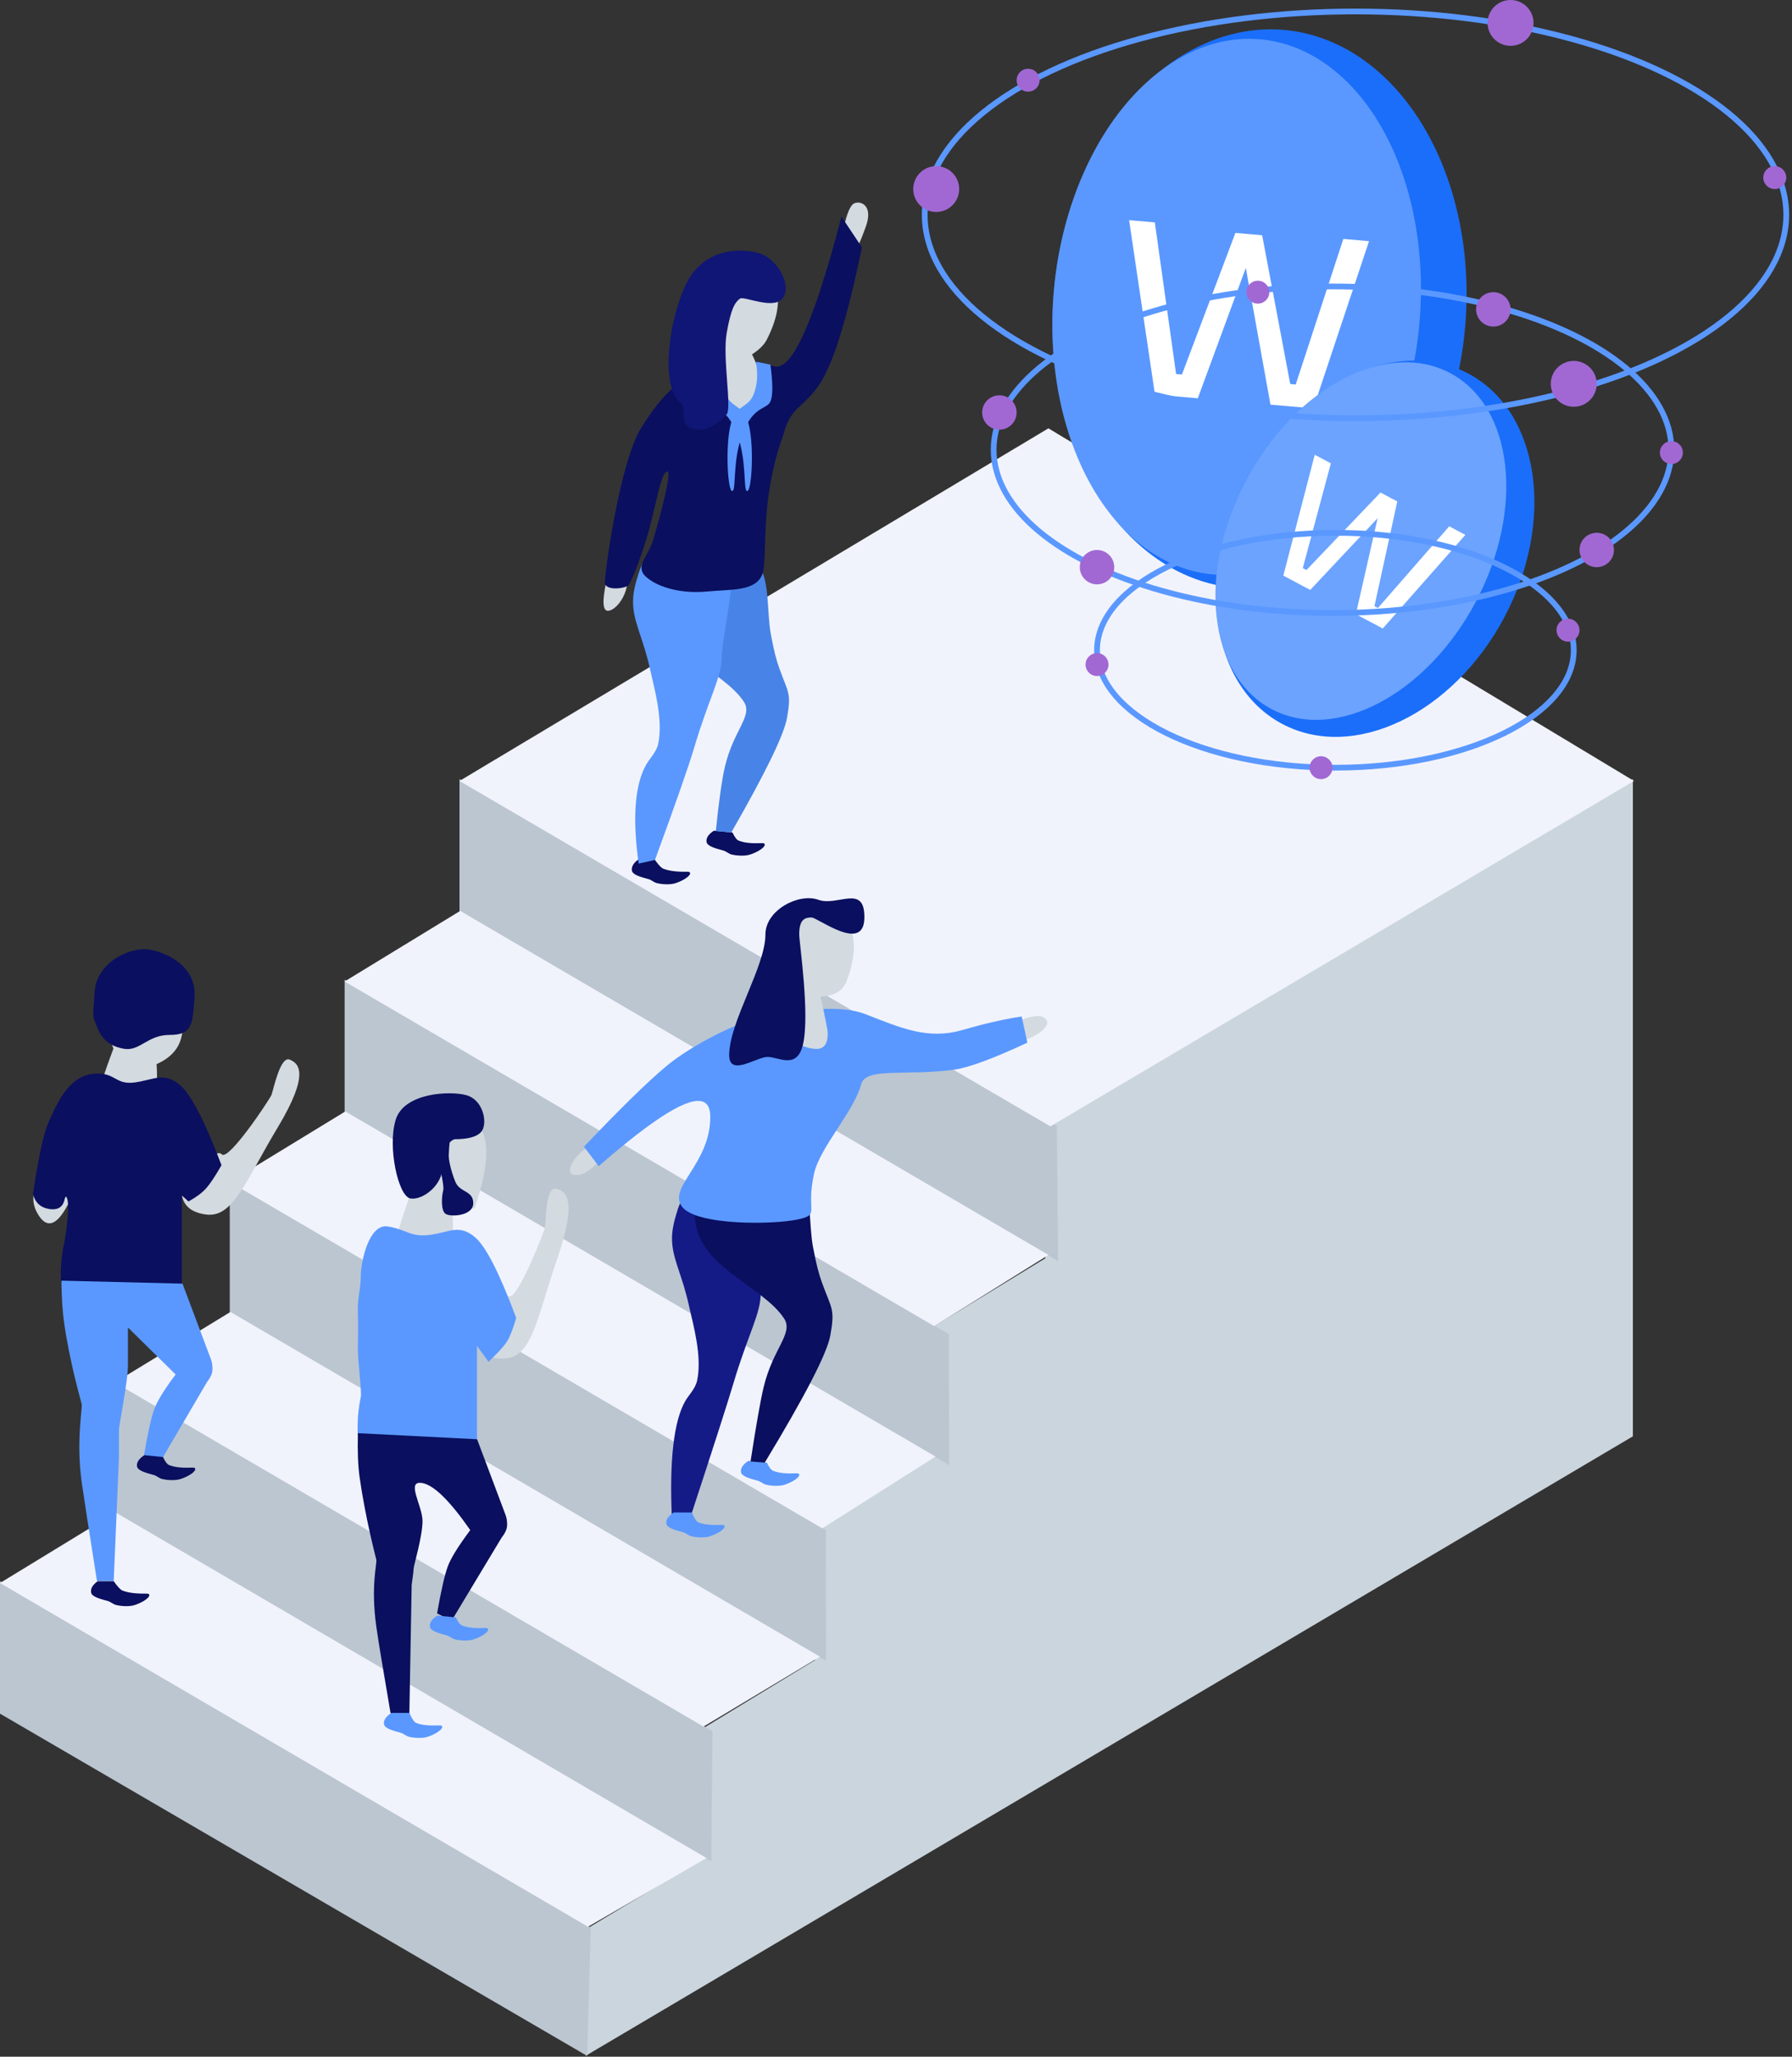 <?xml version="1.0" encoding="UTF-8"?>
<svg width="312px" height="358px" viewBox="0 0 312 358" version="1.1" xmlns="http://www.w3.org/2000/svg" xmlns:xlink="http://www.w3.org/1999/xlink">
    <rect x="0" y="0" width="312" height="358" fill="#333333" stroke="none"/>
    <!-- Generator: Sketch 48.2 (47327) - http://www.bohemiancoding.com/sketch -->
    <title>Decentralized and fair by default</title>
    <desc>Created with Sketch.</desc>
    <defs></defs>
    <g id="WEB-DESIGN-WITNET/new-header-sec-v." stroke="none" stroke-width="1" fill="none" fill-rule="evenodd" transform="translate(-849, -2097)">
        <g id="//BODY" transform="translate(-575, 851)">
            <g id="section1" transform="translate(719, 0)">
                <g id="Group-11" transform="translate(705, 1246)">
                    <g>
                        <g id="Group-6" transform="translate(0, 73.794)">
                            <polygon id="Path-3" fill="#CBD5DD" points="102 284.031 102 262.035 121.88 250.059 121.88 227.366 141.926 215.16 141.926 192.406 161.876 180.078 161.876 157.496 181.993 145.23 181.993 122.515 284.299 61.828 284.299 176.216"></polygon>
                            <path d="M0,201.439 C0,201.439 0,209.124 0,224.493 L102.235,284.07 L102.856,261.763 C34.285,221.547 0,201.439 0,201.439 Z" id="Fill-16" fill="#BCC6D0"></path>
                            <path d="M40,131.633 C40,131.633 40,139.318 40,154.688 L143.834,215.312 L143.799,192.51 C74.6,151.926 40,131.633 40,131.633 Z" id="Fill-16-Copy-2" fill="#BCC6D0"></path>
                            <path d="M20,166.536 C20,166.536 20,174.221 20,189.591 L123.844,250.221 L124.042,227.555 C54.681,186.876 20,166.536 20,166.536 Z" id="Fill-16-Copy" fill="#BCC6D0"></path>
                            <path d="M60,96.731 C60,96.731 60,104.415 60,119.785 L165.249,181.236 L165.215,158.438 C95.072,117.3 60,96.731 60,96.731 Z" id="Fill-16-Copy-3" fill="#BCC6D0"></path>
                            <path d="M80,61.828 C80,61.828 80,69.513 80,84.882 L184.231,145.738 L184,122.16 C114.667,81.938 80,61.828 80,61.828 Z" id="Fill-16-Copy-4" fill="#BCC6D0"></path>
                            <polygon id="Fill-14" fill="#F1F3FC" points="0 201.755 20.122 189.472 123.008 249.625 102.376 261.585"></polygon>
                            <polygon id="Fill-14-Copy-2" fill="#F1F3FC" points="40 131.95 60.122 119.667 162.876 179.742 143.161 192.239"></polygon>
                            <polygon id="Fill-14-Copy" fill="#F1F3FC" points="20 166.852 40.122 154.569 142.762 214.578 122.482 226.744"></polygon>
                            <polygon id="Fill-14-Copy-3" fill="#F1F3FC" points="60 97.047 80.122 84.764 182.547 144.647 162.663 157.044"></polygon>
                            <polygon id="Fill-14-Copy-4" fill="#F1F3FC" points="80 62.144 182.535 0.764 284.49 62.144 182.875 122.266"></polygon>
                        </g>
                        <g id="Group-10" transform="translate(159, 0)">
                            <g id="coin" transform="translate(60.223, 53.877) scale(-1, 1) rotate(-5) translate(-60.223, -53.877) translate(24.223, 5.013)">
                                <ellipse id="Oval" fill="#1B6EF9" cx="35.943" cy="48.746" rx="35.943" ry="48.746"></ellipse>
                                <ellipse id="Oval" fill="#5A98FF" cx="39.937" cy="48.746" rx="31.95" ry="46.757"></ellipse>
                                <polygon id="Fill-10" fill="#FFFFFF" points="17.972 35.343 22.465 35.343 28.515 61.308 29.474 61.308 36.602 35.94 41.275 35.94 48.404 61.308 49.422 61.308 55.413 35.343 59.906 35.343 52.778 65.188 45.289 65.188 38.939 41.849 32.589 65.188 25.101 65.188"></polygon>
                            </g>
                            <g id="coin" transform="translate(80.223, 95.822) scale(-1, 1) rotate(-28) translate(-80.223, -95.822) translate(54.723, 60.92)">
                                <ellipse id="Oval" fill="#1B6EF9" cx="25.46" cy="34.529" rx="25.46" ry="34.529"></ellipse>
                                <ellipse id="Oval" fill="#6BA3FF" cx="28.289" cy="34.529" rx="22.631" ry="33.119"></ellipse>
                                <polygon id="Fill-10" fill="#FFFFFF" points="12.73 25.035 15.913 25.035 20.198 43.427 20.878 43.427 25.927 25.458 29.237 25.458 34.287 43.427 35.008 43.427 39.251 25.035 42.433 25.035 37.384 46.175 32.08 46.175 27.582 29.643 23.084 46.175 17.78 46.175"></polygon>
                            </g>
                            <g id="Group-9">
                                <ellipse id="Oval-7-Copy" stroke="#5A98FF" transform="translate(73, 78.282) scale(-1, 1) translate(-73, -78.282) " cx="73" cy="78.282" rx="59" ry="28.421"></ellipse>
                                <ellipse id="Oval-7" stroke="#5A98FF" transform="translate(73.5, 113.185) scale(-1, 1) translate(-73.5, -113.185) " cx="73.5" cy="113.185" rx="41.5" ry="20.443"></ellipse>
                                <ellipse id="Oval-7-Copy-2" stroke="#5A98FF" transform="translate(77, 37.396) scale(-1, 1) translate(-77, -37.396) " cx="77" cy="37.396" rx="75" ry="35.401"></ellipse>
                                <ellipse id="Oval-8" fill="#A168D3" transform="translate(4, 32.908) scale(-1, 1) translate(-4, -32.908) " cx="4" cy="32.908" rx="4" ry="3.989"></ellipse>
                                <ellipse id="Oval-8-Copy" fill="#A168D3" transform="translate(104, 3.989) scale(-1, 1) translate(-104, -3.989) " cx="104" cy="3.989" rx="4" ry="3.989"></ellipse>
                                <ellipse id="Oval-8-Copy-2" fill="#A168D3" transform="translate(115, 66.814) scale(-1, 1) translate(-115, -66.814) " cx="115" cy="66.814" rx="4" ry="3.989"></ellipse>
                                <ellipse id="Oval-8-Copy-3" fill="#A168D3" transform="translate(15, 71.8) scale(-1, 1) translate(-15, -71.8) " cx="15" cy="71.8" rx="3" ry="2.992"></ellipse>
                                <ellipse id="Oval-8-Copy-4" fill="#A168D3" transform="translate(32, 98.725) scale(-1, 1) translate(-32, -98.725) " cx="32" cy="98.725" rx="3" ry="2.992"></ellipse>
                                <ellipse id="Oval-8-Copy-5" fill="#A168D3" transform="translate(119, 95.733) scale(-1, 1) translate(-119, -95.733) " cx="119" cy="95.733" rx="3" ry="2.992"></ellipse>
                                <ellipse id="Oval-8-Copy-6" fill="#A168D3" transform="translate(101, 53.85) scale(-1, 1) translate(-101, -53.85) " cx="101" cy="53.85" rx="3" ry="2.992"></ellipse>
                                <ellipse id="Oval-8-Copy-7" fill="#A168D3" transform="translate(114, 109.694) scale(-1, 1) translate(-114, -109.694) " cx="114" cy="109.694" rx="2" ry="1.994"></ellipse>
                                <ellipse id="Oval-8-Copy-8" fill="#A168D3" transform="translate(71, 133.628) scale(-1, 1) translate(-71, -133.628) " cx="71" cy="133.628" rx="2" ry="1.994"></ellipse>
                                <ellipse id="Oval-8-Copy-9" fill="#A168D3" transform="translate(32, 115.678) scale(-1, 1) translate(-32, -115.678) " cx="32" cy="115.678" rx="2" ry="1.994"></ellipse>
                                <ellipse id="Oval-8-Copy-10" fill="#A168D3" transform="translate(20, 13.961) scale(-1, 1) translate(-20, -13.961) " cx="20" cy="13.961" rx="2" ry="1.994"></ellipse>
                                <ellipse id="Oval-8-Copy-11" fill="#A168D3" transform="translate(150, 30.914) scale(-1, 1) translate(-150, -30.914) " cx="150" cy="30.914" rx="2" ry="1.994"></ellipse>
                                <ellipse id="Oval-8-Copy-12" fill="#A168D3" transform="translate(132, 78.781) scale(-1, 1) translate(-132, -78.781) " cx="132" cy="78.781" rx="2" ry="1.994"></ellipse>
                                <ellipse id="Oval-8-Copy-13" fill="#A168D3" transform="translate(60, 50.858) scale(-1, 1) translate(-60, -50.858) " cx="60" cy="50.858" rx="2" ry="1.994"></ellipse>
                            </g>
                        </g>
                        <g id="Group-5" transform="translate(81.5, 246.314) scale(-1, 1) translate(-81.5, -246.314) translate(62, 189.472)">
                            <g id="Group-8">
                                <g id="Group-7">
                                    <g id="Group-26">
                                        <path d="M18.35,20.803 C14.434,9.321 16.216,3.889 23.697,4.506 C31.179,5.124 33.181,9.88 29.705,18.774 C31.226,23.202 31.95,25.599 31.877,25.965 C30.498,32.87 23.86,27.3 23.119,27.3 C22.285,27.3 21.983,25.434 22.212,21.7 L18.35,20.803 Z" id="Path-23" fill="#D3DAE0"></path>
                                        <path d="M5.121,27.846 C5.121,38.833 3.67,45.389 7.962,47.296 C10.823,48.568 12.876,47.856 14.121,45.161 C13.11,39.294 12.065,36.529 10.986,36.865 C9.367,37.37 8.783,24.312 8.924,23.461 C9.065,22.61 11.107,16.817 9.367,16.546 C7.628,16.276 5.121,16.859 5.121,27.846 Z" id="Path-27" fill="#D3DAE0" transform="translate(9.503, 32.204) rotate(-19) translate(-9.503, -32.204) "></path>
                                        <g id="Group-25" transform="translate(27.62, 14.152) scale(-1, 1) rotate(42) translate(-27.62, -14.152) translate(26.62, 12.158)" fill="#D3DAE0">
                                            <path d="M0.989,0.526 C1.76,0.311 2.059,0.469 1.888,1 C1.716,1.531 1.101,2.434 0.041,3.711" id="Path-28"></path>
                                        </g>
                                        <path d="M17.955,44.795 L17.955,61.254 L38.693,60.493 C38.828,58.185 38.656,55.908 38.177,53.661 C38.002,52.842 38.693,47.26 38.693,45.611 C38.693,44.091 38.602,41.691 38.693,38.983 C38.784,36.275 38.177,34.972 38.177,32.553 C38.177,30.135 36.756,23.524 33.531,24.005 C30.306,24.486 29.567,25.918 26.143,25.475 C22.719,25.031 21.075,23.525 18.268,25.912 C16.397,27.504 14.017,32.177 11.128,39.932 C11.683,41.855 12.215,43.219 12.722,44.023 C13.229,44.827 14.304,46.009 15.946,47.569 L17.955,44.795 Z" id="Path-26" fill="#5A98FF"></path>
                                        <path d="M21.724,8.819 C22.391,8.816 24.062,10.273 23.972,13.562 C23.883,16.852 27.458,19.499 29.553,19.138 C31.649,18.777 33.562,10.197 32.108,5.442 C30.655,0.687 22.552,0.369 19.77,1.171 C16.989,1.973 16.177,5.58 16.989,7.199 C17.801,8.818 21.058,8.822 21.724,8.819 Z" id="Path-30" fill="#0A0F5F"></path>
                                        <path d="M21.726,16.228 C20.953,18.151 18.603,17.716 18.603,19.962 C18.603,22.207 22.59,22.403 23.429,21.815 C24.269,21.227 24.111,18.794 23.841,17.781 C23.571,16.767 24.753,12.338 25.075,11.557 C25.397,10.775 26.84,10.474 26.545,9.51 C26.25,8.546 24.829,6.989 24.388,6.957 C24.093,6.935 23.514,7.448 22.65,8.496 C22.778,9.941 22.851,10.961 22.869,11.557 C22.896,12.449 22.499,14.305 21.726,16.228 Z" id="Path-31" fill="#0A0F5F"></path>
                                    </g>
                                </g>
                                <path d="M38.689,59.995 C38.766,63.159 38.668,65.704 38.395,67.63 C37.386,74.739 35.654,81.273 35.486,82.006 C35.324,82.714 36.478,86.505 35.486,93.641 C35.185,95.81 34.354,100.852 32.994,108.767 L29.727,108.767 L29.325,86.404 C29.105,84.893 28.995,83.963 28.995,83.613 C28.995,83.087 27.434,77.967 27.434,75.288 C27.434,72.609 30.454,68.111 27.434,68.684 C25.42,69.066 22.651,71.793 19.126,76.865 C21.23,79.681 22.543,81.812 23.066,83.259 C23.588,84.706 24.201,87.408 24.905,91.365 L22.369,92.626 L13.651,78.152 C13.022,77.368 12.707,76.631 12.707,75.942 C12.707,75.253 12.803,74.668 12.994,74.189 L17.934,61.05 L38.689,59.995 Z" id="Path-4" fill="#0A0F5F"></path>
                                <path d="M24.867,91.744 C25.815,92.362 26.241,93.008 26.146,93.682 C26.034,94.47 24.525,94.831 23.169,95.21 C22.787,95.317 22.315,95.73 21.838,95.874 C21.432,95.996 19.658,96.285 18.486,95.874 C16.146,95.053 15.434,93.905 16.451,93.905 C17.198,93.905 19.08,94.056 20.534,93.481 C20.884,93.342 21.248,92.87 21.626,92.063 L24.867,91.744 Z" id="Path-5" fill="#5A98FF"></path>
                                <path d="M32.867,108.697 C33.815,109.315 34.241,109.961 34.146,110.634 C34.034,111.423 32.525,111.784 31.169,112.163 C30.787,112.269 30.315,112.683 29.838,112.827 C29.432,112.949 27.658,113.238 26.486,112.827 C24.146,112.005 23.434,110.858 24.451,110.858 C25.198,110.858 27.08,111.008 28.534,110.434 C28.884,110.295 29.277,109.716 29.713,108.697 L32.867,108.697 Z" id="Path-5-Copy" fill="#5A98FF"></path>
                            </g>
                        </g>
                        <g id="Group-5-Copy" transform="translate(30, 222.381) scale(-1, 1) translate(-30, -222.381) translate(0, 164.542)">
                            <g id="Group-7">
                                <g id="Group-26">
                                    <path d="M28.496,16.292 C27.68,13.427 26.396,1.725 35.872,2.703 C42.189,3.356 43.651,8.451 40.256,17.989 C41.783,22.076 42.509,24.288 42.436,24.626 C41.052,30.999 34.389,25.858 33.646,25.858 C32.809,25.858 32.505,24.136 32.736,20.69 C30.454,19.669 29.041,18.203 28.496,16.292 Z" id="Path-23" fill="#D3DAE0"></path>
                                    <g id="Group-25" transform="translate(30.219, 34.53) scale(-1, 1) rotate(42) translate(-30.219, -34.53) translate(14.219, 8.603)" fill="#D3DAE0">
                                        <path d="M2.103,32.798 C2.103,43.734 1.215,48.652 5.563,50.551 C8.463,51.818 9.578,50.368 8.908,46.202 C9.427,42.916 9.139,41.44 8.046,41.775 C6.405,42.278 5.813,29.28 5.956,28.433 C6.099,27.586 8.168,21.819 6.405,21.55 C4.643,21.281 2.103,21.862 2.103,32.798 Z" id="Path-27" transform="translate(5.593, 36.249) rotate(-5) translate(-5.593, -36.249) "></path>
                                        <path d="M19.953,12.219 C19.953,23.155 18.482,29.68 22.831,31.579 C25.73,32.845 27.811,32.137 29.073,29.453 C28.048,23.613 26.989,20.861 25.896,21.196 C24.256,21.698 23.664,8.701 23.806,7.854 C23.949,7.007 26.018,1.24 24.256,0.971 C22.493,0.702 19.953,1.283 19.953,12.219 Z" id="Path-27-Copy" transform="translate(24.393, 16.557) scale(-1, 1) rotate(11) translate(-24.393, -16.557) "></path>
                                    </g>
                                    <path d="M28.354,43.54 L28.354,59.501 L49.369,58.744 C49.506,56.447 49.332,54.181 48.846,51.944 C48.669,51.128 47.673,45.151 48.404,43.863 C48.549,43.608 48.696,43.85 48.846,44.589 C49.236,45.717 50.146,46.147 51.575,45.88 C53.004,45.613 53.898,44.745 54.257,43.277 C53.305,36.897 52.411,32.764 51.575,30.879 C50.32,28.05 48.284,23.05 44.138,22.425 C39.991,21.799 40.121,24.329 36.652,23.887 C33.182,23.446 31.516,21.946 28.672,24.323 C26.776,25.907 24.364,30.559 21.437,38.278 C22.541,40.213 23.445,41.567 24.15,42.342 C24.855,43.116 25.865,43.865 27.181,44.589 L28.354,43.54 Z" id="Path-26" fill="#0A0F5F"></path>
                                    <path d="M49.308,58.376 C49.275,61.278 49.122,63.692 48.849,65.618 C47.84,72.727 45.946,79.116 45.779,79.849 C45.617,80.557 46.77,86.294 45.779,93.429 C45.477,95.598 44.591,101.332 43.12,110.631 L40.202,110.631 L39.288,89.209 C39.288,86.243 39.288,84.585 39.288,84.235 C39.288,83.71 37.726,75.811 37.726,73.131 C37.726,71.345 37.726,69.144 37.726,66.528 L29.418,74.709 C31.388,77.313 32.634,79.338 33.156,80.786 C33.679,82.233 34.271,84.899 34.932,88.786 L31.876,89.524 L23.943,75.995 C23.314,75.211 23,74.474 23,73.785 C23,73.096 23.096,72.512 23.287,72.033 L28.226,58.894 L49.308,58.376 Z" id="Path-4" fill="#5A98FF"></path>
                                    <path d="M34.867,88.753 C35.815,89.371 36.241,90.017 36.146,90.69 C36.034,91.478 34.525,91.839 33.169,92.218 C32.787,92.325 32.315,92.738 31.838,92.882 C31.432,93.005 29.658,93.294 28.486,92.882 C26.146,92.061 25.434,90.914 26.451,90.914 C27.198,90.914 29.08,91.064 30.534,90.489 C30.884,90.351 31.248,89.878 31.626,89.071 L34.867,88.753 Z" id="Path-5" fill="#0A0F5F"></path>
                                    <path d="M42.996,110.692 C43.858,111.31 44.241,111.955 44.146,112.629 C44.034,113.417 42.525,113.778 41.169,114.157 C40.787,114.264 40.315,114.677 39.838,114.821 C39.432,114.943 37.658,115.233 36.486,114.821 C34.146,114 33.434,112.852 34.451,112.852 C35.198,112.852 37.224,112.895 38.678,112.321 C39.028,112.182 39.535,111.639 40.197,110.692 L42.996,110.692 Z" id="Path-5-Copy" fill="#0A0F5F"></path>
                                    <path d="M30.499,15.603 C34.345,15.603 35.658,18.525 38.473,18.007 C41.288,17.49 42.435,15.975 43.13,14.119 C43.826,12.263 43.911,13.266 43.521,8.058 C43.13,2.85 37.243,0.215 34.015,0.745 C30.786,1.274 25.82,3.772 26.126,8.888 C26.433,14.004 26.653,15.603 30.499,15.603 Z" id="Path-30" fill="#0A0F5F"></path>
                                </g>
                            </g>
                        </g>
                        <g id="Group-44" transform="translate(105, 34.903)">
                            <path d="M41.846,5.039 C42.399,2.341 43.024,0.826 43.723,0.495 C44.771,-0.001 47.091,0.759 45.762,4.505 C44.877,7.003 44.197,8.452 43.723,8.853 L41.846,5.039 Z" id="Path-2" fill="#D3DAE0"></path>
                            <path d="M26.867,109.694 C27.815,110.312 28.241,110.958 28.146,111.632 C28.034,112.42 26.525,112.781 25.169,113.16 C24.787,113.267 24.315,113.68 23.838,113.824 C23.432,113.946 21.658,114.235 20.486,113.824 C18.146,113.003 17.434,111.855 18.451,111.855 C19.198,111.855 21.08,112.006 22.534,111.431 C22.884,111.292 23.248,110.82 23.626,110.013 L26.867,109.694 Z" id="Path-5" fill="#0A0F5F" transform="translate(23.079, 111.866) scale(-1, 1) translate(-23.079, -111.866) "></path>
                            <path d="M13.996,114.681 C14.858,115.299 15.241,115.944 15.146,116.618 C15.034,117.406 13.525,117.767 12.169,118.146 C11.787,118.253 11.315,118.666 10.838,118.81 C10.432,118.932 8.658,119.222 7.486,118.81 C5.146,117.989 4.434,116.841 5.451,116.841 C6.198,116.841 8.224,116.884 9.678,116.309 C10.028,116.171 10.535,115.628 11.197,114.681 L13.996,114.681 Z" id="Path-5-Copy" fill="#0A0F5F" transform="translate(10.08, 116.852) scale(-1, 1) translate(-10.08, -116.852) "></path>
                            <path d="M14.475,60.298 C11.495,60.888 10.078,61.95 10.078,70.301 C10.078,78.652 21.001,81.805 24.526,87.279 C26.103,89.728 22.709,92.164 21.2,98.604 C20.697,100.754 20.172,104.474 19.626,109.766 L22.337,109.975 C28.282,99.617 31.513,92.972 32.029,90.04 C32.803,85.643 32.233,85.743 30.706,81.482 C30.096,79.781 29.773,78.448 29.225,75.577 C28.512,71.841 29.015,66.336 27.221,63.643 C24.047,58.88 17.455,59.708 14.475,60.298 Z" id="Path-100" fill="#4884E7"></path>
                            <path d="M6.191,64.881 C4.91,68.875 4.878,70.823 6.191,74.79 C7.011,77.267 7.567,78.836 8.203,81.696 C8.933,84.984 10.489,90.365 9.592,94.59 C9.292,96.001 8.097,97.146 7.505,98.194 C5.526,101.698 5.088,107.44 6.191,115.418 L9.037,114.781 C12.663,104.874 14.936,98.368 15.856,95.263 C18.498,86.348 20.673,83.032 20.673,79.294 C20.673,75.556 25.308,57.255 20.05,58.805 C14.792,60.355 8.643,57.241 6.191,64.881 Z" id="Path-102" fill="#5A98FF"></path>
                            <path d="M0.553,66.348 C-0.165,69.725 -0.07,71.413 0.836,71.413 C2.196,71.413 4.301,68.691 4.205,66.086 C4.141,64.348 2.923,64.436 0.553,66.348 Z" id="Path-9" fill="#D3DAE0"></path>
                            <path d="M20.379,28.471 C14.484,29.497 10.34,33.54 6.595,39.644 C2.85,45.748 0.33,64.746 0.302,66.405 C0.273,68.095 3.988,67.501 4.423,66.953 C4.858,66.405 6.265,63.108 7.559,58.847 C9.072,53.86 9.868,48.228 10.899,47.309 C11.909,46.409 11.405,49.75 8.8,58.847 C7.884,62.047 5.381,63.713 7.559,65.575 C9.736,67.437 13.784,68.467 18.097,68.058 C22.409,67.65 26.544,68.058 27.73,65.061 C28.394,63.383 27.948,57.65 28.776,51.567 C29.428,46.781 30.491,43.181 31.219,41.312 C31.601,40.33 31.808,38.064 34.04,36.002 C36.272,33.94 37.65,32.635 39.315,28.88 C41.161,24.716 43.076,17.804 45.059,8.144 L41.507,2.811 C36.786,20.961 32.901,29.651 29.85,28.88 C25.275,27.725 26.275,27.445 20.379,28.471 Z" id="Path-29" fill="#0A0F5F"></path>
                            <path d="M20.772,25.693 C16.22,14.957 17.151,9.833 23.565,10.32 C29.301,10.756 32.88,15.744 28.498,24.227 C28.028,25.136 27.173,25.984 25.934,26.771 C26.629,28.246 27.04,29.258 27.166,29.807 C27.88,32.901 26.354,36.409 23.052,36.786 C19.851,37.152 17.875,32.273 18.831,28.968 C19.027,28.293 19.674,27.201 20.772,25.693 Z" id="Path-23" fill="#D3DAE0"></path>
                            <path d="M21.005,28.359 C20.581,30.344 20.712,32.162 21.399,33.814 C22.429,36.292 24.579,35.412 25.439,39.306 C26.299,43.199 25.864,50.57 25.098,50.57 C24.333,50.57 25.132,45.144 23.229,40.409 C21.326,35.673 19.103,36.429 18.442,34.979 C18.001,34.012 18.001,31.975 18.442,28.868 L21.005,28.359 Z" id="Path-33" fill="#5A98FF"></path>
                            <path d="M24.535,28.042 C24.128,30.238 24.268,32.162 24.954,33.814 C25.984,36.292 28.135,35.412 28.995,39.306 C29.854,43.199 29.42,50.57 28.654,50.57 C27.888,50.57 28.687,45.144 26.784,40.409 C24.882,35.673 22.658,36.429 21.997,34.979 C21.557,34.012 21.557,31.874 21.997,28.564 L24.535,28.042 Z" id="Path-33-Copy" fill="#5A98FF" transform="translate(25.567, 39.306) scale(-1, 1) translate(-25.567, -39.306) "></path>
                            <path d="M23.838,17.074 C22.944,17.743 22.271,18.795 21.518,23.091 C20.765,27.387 22.459,36.114 21.518,37.225 C20.14,38.852 17.615,40.579 15.238,39.632 C13.316,38.866 14.552,36.042 13.603,35.343 C9.96,32.657 11.274,21.242 14.399,14.65 C17.525,8.058 24.212,8.305 27.15,9.161 C30.088,10.018 32.763,14.234 31.441,16.761 C30.118,19.288 24.531,16.557 23.838,17.074 Z" id="Path-30" fill="#101675"></path>
                        </g>
                        <g id="Group-27" transform="translate(99, 151.578)">
                            <path d="M78.569,26.036 C81.148,25.041 82.705,25.041 83.238,26.036 C84.038,27.528 79.732,29.632 78.911,29.504 C78.364,29.419 78.25,28.263 78.569,26.036 Z" id="Path-8" fill="#D3DAE0"></path>
                            <path d="M3.157,48.339 C1.482,48.969 -0.96,52.577 0.94,52.927 C2.207,53.16 3.66,52.36 5.3,50.528 C4.988,48.649 4.274,47.92 3.157,48.339 Z" id="Path-7" fill="#D3DAE0"></path>
                            <path d="M18.973,59.022 C17.692,63.016 17.66,64.964 18.973,68.931 C19.793,71.407 20.348,72.976 20.984,75.837 C21.715,79.124 23.27,84.506 22.373,88.73 C22.074,90.142 20.879,91.287 20.287,92.335 C18.308,95.839 17.537,102.577 17.973,112.551 L21.373,112.003 C25.296,100.042 27.717,92.508 28.637,89.403 C31.279,80.489 33.455,77.173 33.455,73.435 C33.455,69.696 38.089,51.396 32.832,52.946 C27.574,54.495 21.424,51.382 18.973,59.022 Z" id="Path-102" fill="#141B87"></path>
                            <path d="M38.867,102.714 C39.815,103.332 40.241,103.978 40.146,104.651 C40.034,105.439 38.525,105.8 37.169,106.179 C36.787,106.286 36.315,106.699 35.838,106.843 C35.432,106.966 33.658,107.255 32.486,106.843 C30.146,106.022 29.434,104.875 30.451,104.875 C31.198,104.875 33.08,105.025 34.534,104.45 C34.884,104.312 35.248,103.839 35.626,103.033 L38.867,102.714 Z" id="Path-5" fill="#5A98FF" transform="translate(35.079, 104.885) scale(-1, 1) translate(-35.079, -104.885) "></path>
                            <path d="M25.867,111.689 C26.815,112.307 27.241,112.953 27.146,113.626 C27.034,114.414 25.525,114.775 24.169,115.154 C23.787,115.261 23.315,115.674 22.838,115.818 C22.432,115.941 20.658,116.23 19.486,115.818 C17.146,114.997 16.434,113.85 17.451,113.85 C18.198,113.85 20.08,114 21.534,113.425 C21.884,113.287 22.277,112.708 22.713,111.689 L25.867,111.689 Z" id="Path-5-Copy" fill="#5A98FF" transform="translate(22.079, 113.86) scale(-1, 1) translate(-22.079, -113.86) "></path>
                            <path d="M26.722,49.349 C23.522,49.974 22,51.099 22,59.944 C22,68.788 33.73,72.128 37.515,77.926 C39.208,80.519 35.564,83.1 33.944,89.921 C33.403,92.198 32.646,96.495 31.674,102.812 L34.143,103.021 C41.208,91.346 45.017,83.956 45.571,80.851 C46.402,76.193 45.79,76.299 44.15,71.786 C43.496,69.984 43.149,68.573 42.56,65.532 C41.795,61.575 42.335,55.744 40.408,52.892 C37.001,47.847 29.922,48.724 26.722,49.349 Z" id="Path-100" fill="#0A0F5F"></path>
                            <path d="M2.67,48.027 C8.937,41.436 13.694,36.78 16.943,34.062 C21.816,29.984 29.85,26.323 32.058,25.986 C34.265,25.649 45.359,22.485 51.722,24.969 C58.085,27.454 62.632,29.43 68.585,27.708 C72.554,26.56 75.987,25.778 78.885,25.362 L79.87,29.912 C73.884,32.705 69.636,34.272 67.125,34.613 C58.591,35.774 51.722,34.115 50.928,37.184 C49.747,41.745 43.762,48.154 42.756,52.615 C41.214,59.45 43.949,59.803 39.861,60.694 C35.774,61.585 22.229,61.808 19.724,58.439 C17.22,55.07 24.716,51.003 24.665,42.756 C24.631,37.257 18.155,40.141 5.236,51.407 L2.67,48.027 Z" id="Path-90" fill="#5A98FF"></path>
                            <g id="Group-28" transform="translate(39.917, 19.835) rotate(19) translate(-39.917, -19.835) translate(31.417, 2.384)">
                                <path d="M16.281,14.452 C16.116,16.077 14.989,17.301 12.902,18.124 C14.898,21.372 15.975,23.222 16.136,23.672 C16.376,24.348 17.03,26.215 15.35,26.9 C13.036,27.844 6.989,26.921 5.742,24.087 C5.628,23.828 5.959,21.83 6.735,18.095 C2.134,10.13 2.575,5.411 8.06,3.938 C16.287,1.729 16.529,12.014 16.281,14.452 Z" id="Path-23" fill="#D3DAE0"></path>
                                <path d="M6.929,5.607 C5.863,5.957 4.991,6.607 5.875,9.113 C6.353,10.468 12.187,21.667 12.721,27.008 C13.174,31.539 9.412,30.393 7.569,31.059 C5.726,31.724 2.369,36.632 1.139,32.814 C-0.654,27.254 2.104,16.224 0.309,11.024 C-1.095,6.958 3.498,2.23 7.048,2.306 C10.598,2.382 13.806,-3.091 15.675,2.731 C17.544,8.553 7.996,5.256 6.929,5.607 Z" id="Path-30" fill="#0A0F5F"></path>
                            </g>
                        </g>
                    </g>
                </g>
            </g>
        </g>
    </g>
</svg>